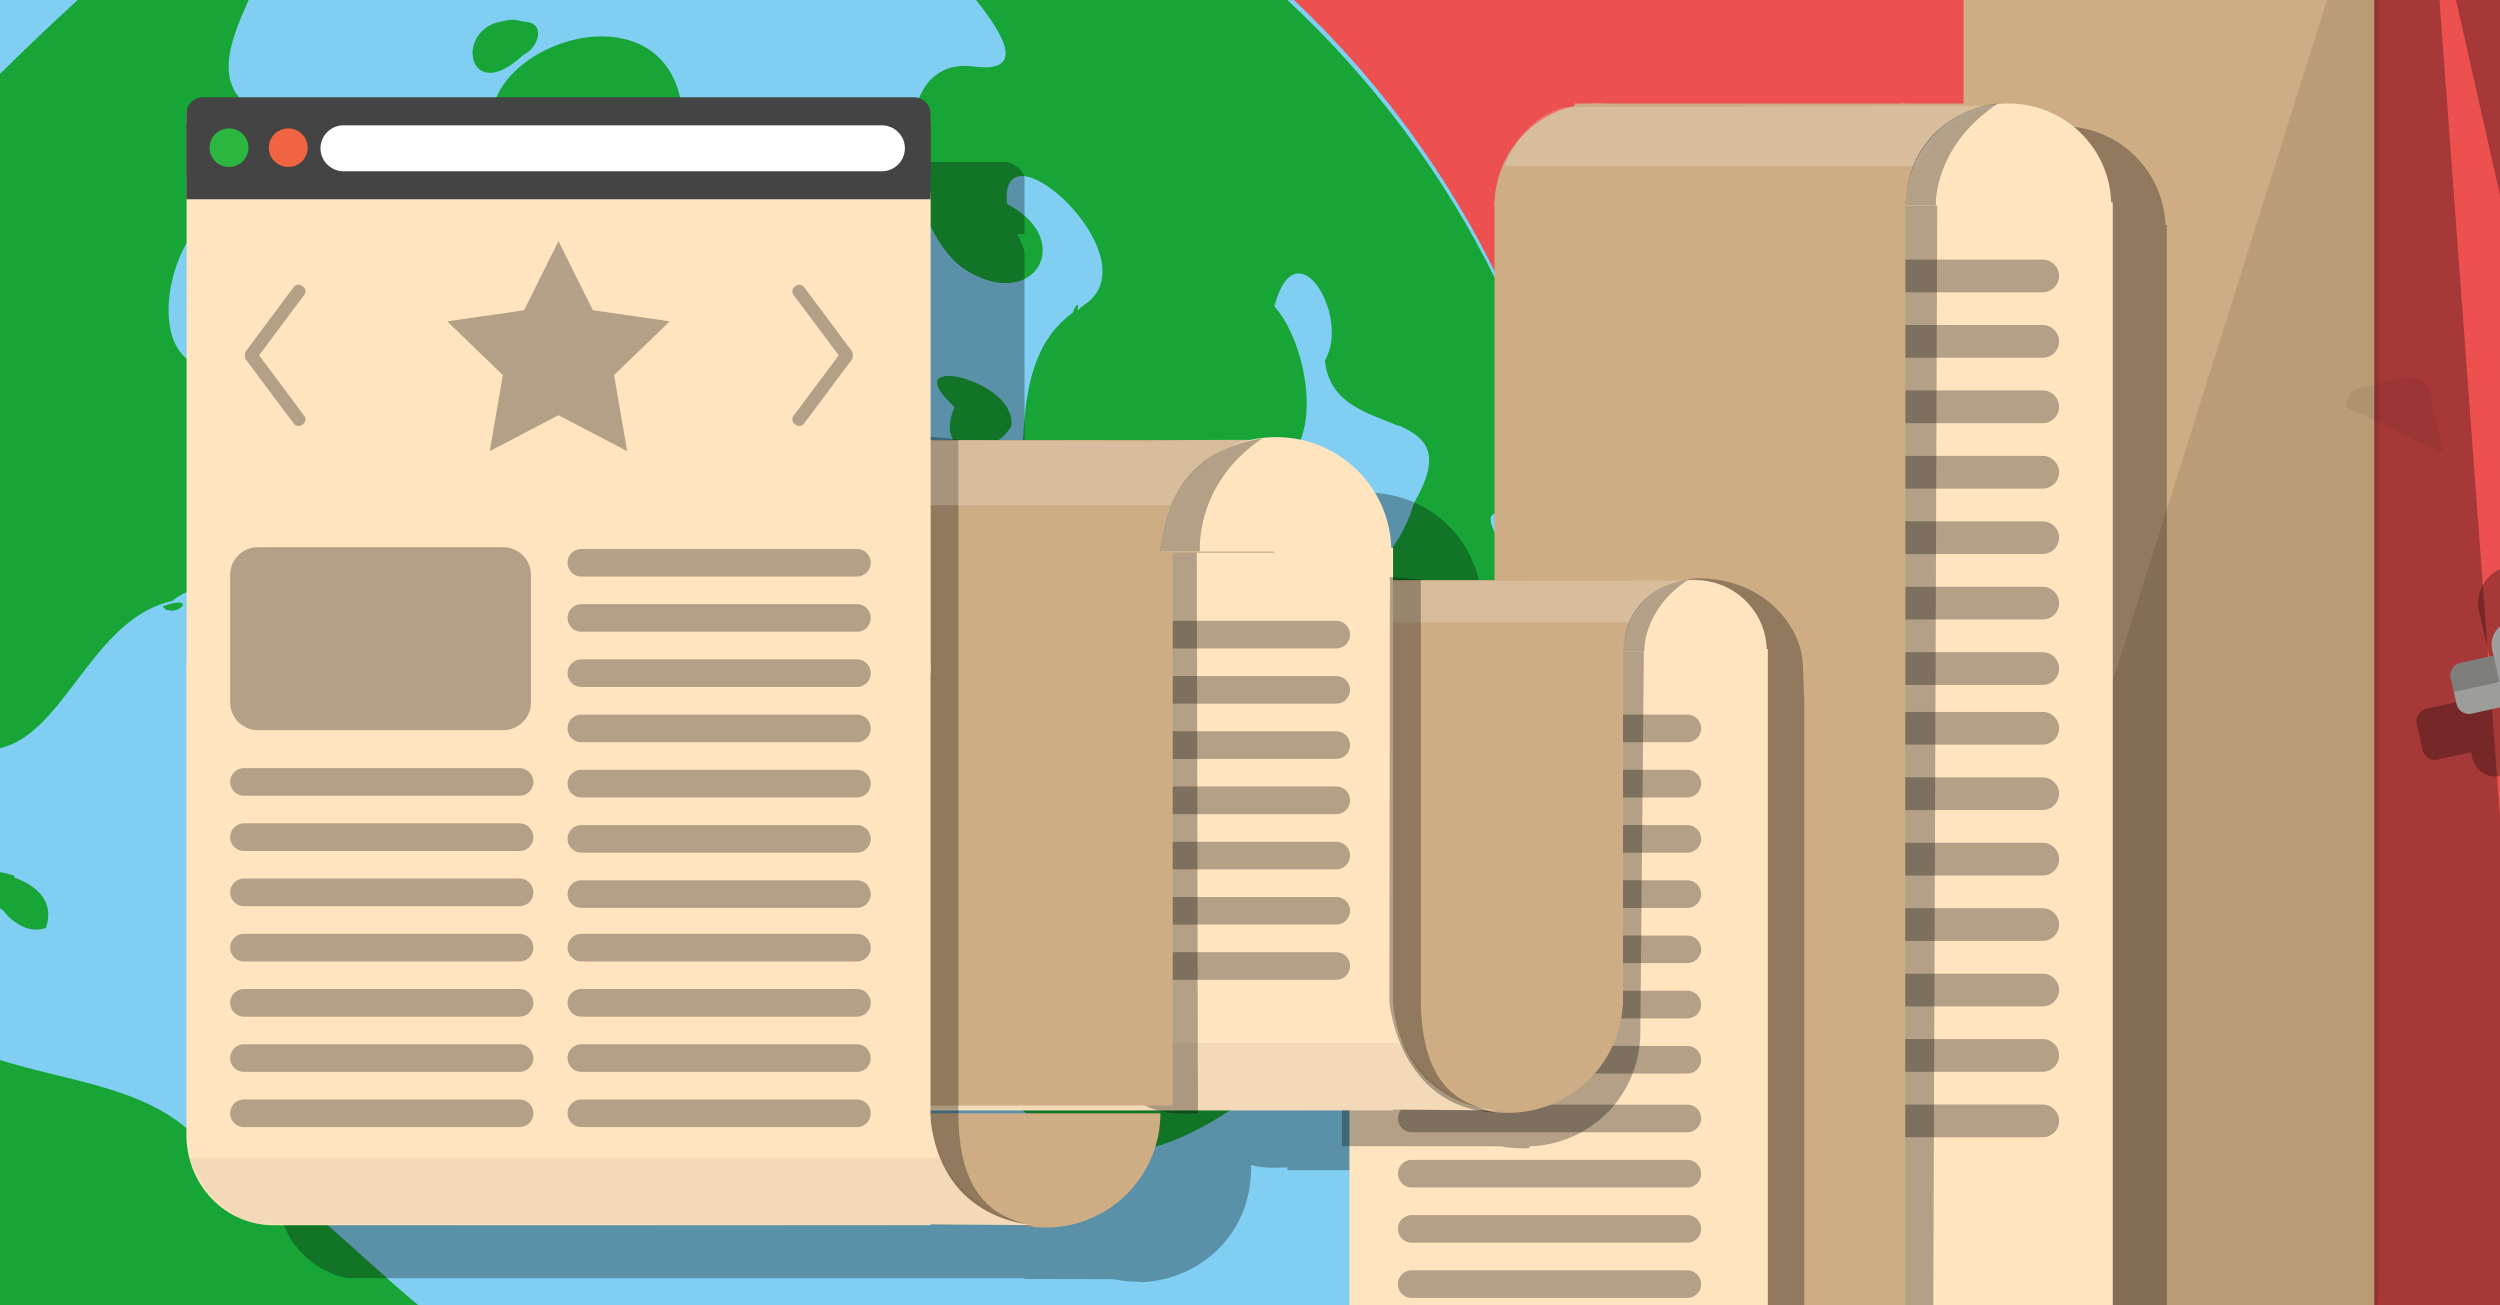 <svg xmlns="http://www.w3.org/2000/svg" width="221.629" height="115.701" viewBox="0 0 221.629 115.701"><rect x="0" y="0" width="221.629" height="115.701" fill="#333333" stroke="none"/><path fill="#EC514F" d="M0 0h221.63v115.7H0z"/><path fill="#80CEF1" d="M114.71 0H0v115.7h120.995c12.562-14.71 20.146-33.744 20.146-54.542.002-24.07-10.148-45.785-26.43-61.158z"/><path fill-rule="evenodd" clip-rule="evenodd" fill="#18A538" d="M1.282 77.806c0-.152.014-.107 0-.152-.38-.157-.878-.27-1.282-.34v3.217c.085.052.16.103.252.156.84 1.11 2.367 2.124 3.812 1.57.837-2.365-.907-3.807-2.782-4.45zM14.42 53.752c.138.12.228.314.35.34h.177c.848.238 1.67-.61 1.03-.664-.253-.045-.744.018-1.556.324zM34.11 46.383c-1.35.23-1.674 1.12 1.22 3.098.36-.1 2.847-.653 1.39.84 4.486-2.66-.316-4.34-2.61-3.937zM34.11 27.322c4.838-1.95 5.952-14.6.19-14.23-.37 0-.746.184-1.22.36 2.413 4.415-3.15 10.032 1.03 13.87zM89.646 37.8c.383-2.64-3.845-4.58-5.748-4.47-1.11.078-1.325.863.728 2.76-1.922 4.49 3.186 4.732 5.02 1.71zM46.394 4.87c1.396-.644 2.065-2.945 0-2.945-.374-.097-.655-.194-1.03-.17-.37.008-.744.14-1.017.17-4.082.808-2.842 7.526 2.047 2.946z"/><path fill-rule="evenodd" clip-rule="evenodd" fill="#18A538" d="M52.11 3.3c-5.903.742-11.862 6.4-6.372 12.007 3.937 4.87-5.676 14.818 3.445 17.37C52.8 24.64 62.703 18.272 60.255 8.47c-1.022-4.18-4.588-5.616-8.144-5.17z"/><path fill="#18A538" d="M17.007 100.456c-4.254-4.1-11.343-4.67-17.007-6.488V115.7h37.077c-6.475-5.376-12.13-11.78-20.07-15.244zM0 66.328c5.778-1.325 8.19-11.523 15.304-13.064 3.86-3.328 14.31.25 10.528-6.545 3.737-3.522 14.69-3.4 9.332-11.647-1.798-8.036-11.748-11.917-15.02-2.768-9.01 2.397-5.376-17 3.788-14.413 6.643.38 5.738-5.354 1.713-7.2 0-.28-.086-.435-.342-.185-.733-.272-1.508-.557-2.416-.512-4.105-2.252-2.58-6.1-.847-9.995H6.884C4.594 2.1 2.282 4.294 0 6.55v59.778zM140.62 52.393c-4.853 2.637-13.492-11.875-4.658-4.976 1.726-.116 2.814-.608 3.633-1.35-1.023-5.29-2.406-10.415-4.347-15.298-.866-1.028-1.7-1.987-2.415-2.567.06-1.053-.043-2.07-.172-3.084-.04-.054.054-.13 0-.185C128.055 15.52 121.735 7.08 114.117 0h-27.59c2.506 3.134 4.44 6.507-.188 5.897-8.44-1.145-6.244 15.36-.164 18.36 5.792 3.098 9.055-3.117 3.1-6.17-.805-7.742 13 4.754 6.907 8.897-.24.165-.44.356-.674.533.28-1.113-.402-.065-.38.187C88.2 32.687 92.15 44.42 89.46 52.237c-4.794 10.568 11.993 5.91 9.49-2.408-3.07-7.655 12.77-4.168 9.343-9.61 9.605 5.06 8.697-8.525 4.687-13.06 1.868-7.263 6.807.85 4.473 4.804.38 3.742 3.633 4.605 6.236 5.672.116.088.256.1.514.163 2.278 1.078 3.645 2.463 1.186 6.718-2.82 9.446-12.387 9.967-20.21 8.222-7.904 3.248-9.376 12.79-13.84 19.212-4.425 8.026-8.1 19.846-.155 26.944 7.606 7.252 16.347.958 22.65-3.943 12.09-1.563 13.196 12.568 7.253 19.764-.068.33-.117.582-.168.85 12.596-14.717 20.227-33.746 20.227-54.57 0-2.325-.164-4.613-.352-6.893-.06-.57-.103-1.146-.17-1.71z"/><path opacity=".3" d="M221.63 72.463L216.266 0h-37.37v112.26c0 1.17.015 2.318.042 3.44h42.69V72.464z"/><path fill="#CEAD84" d="M174.073 0v112.26c0 1.17.014 2.318.042 3.44h36.367V0h-36.41z"/><path opacity=".1" d="M206.29 0l-36.38 115.7h40.904c.07-1.675.11-3.415.11-5.205V0h-4.634z"/><path opacity=".3" d="M192.097 115.7V19.95h-.123c-.158-4.79-4.16-8.754-9.093-8.754-4.935 0-8.94 3.964-9.098 8.753H139.05v95.75h53.047z"/><path fill="#FFE4C0" d="M134.145 17.93H187.3v97.77h-53.155z"/><path opacity=".3" d="M155.952 115.7h1.517c.052-16.478.106-34.368.146-34.368.192.015.332 20.49.362 34.37h13.412l.35-97.48s-1.67-3.658 4.73-8.854c-7.87 1.62-26.972 2.822-41.438 3.564v54.893h8.506c.096 2.393.45 2.393 1.052 4.787h-9.558v8.48l19.335.02c.5.11 1.038 18.076 1.585 34.59z"/><g opacity=".3"><path d="M182.54 59.27c0 .8-.652 1.448-1.46 1.448h-28.93c-.81 0-1.462-.647-1.462-1.448 0-.8.653-1.45 1.462-1.45h28.93c.808-.002 1.46.65 1.46 1.45zM182.54 53.47c0 .798-.652 1.448-1.46 1.448h-28.93c-.81 0-1.462-.65-1.462-1.45 0-.8.653-1.45 1.462-1.45h28.93c.808 0 1.46.65 1.46 1.45zM182.54 47.666c0 .803-.652 1.45-1.46 1.45h-28.93c-.81 0-1.462-.647-1.462-1.45 0-.8.653-1.448 1.462-1.448h28.93c.808 0 1.46.647 1.46 1.448zM182.54 41.864c0 .802-.652 1.452-1.46 1.452h-28.93c-.81 0-1.462-.65-1.462-1.452 0-.8.653-1.45 1.462-1.45h28.93c.808 0 1.46.65 1.46 1.45zM182.54 36.062c0 .805-.652 1.453-1.46 1.453h-28.93c-.81 0-1.462-.648-1.462-1.453 0-.8.653-1.45 1.462-1.45h28.93c.808 0 1.46.65 1.46 1.45zM182.54 30.264c0 .802-.652 1.45-1.46 1.45h-28.93c-.81 0-1.462-.648-1.462-1.45 0-.803.653-1.45 1.462-1.45h28.93c.808-.002 1.46.647 1.46 1.45zM182.54 24.463c0 .8-.652 1.45-1.46 1.45h-28.93c-.81 0-1.462-.65-1.462-1.45 0-.802.653-1.45 1.462-1.45h28.93c.808 0 1.46.648 1.46 1.45z"/></g><g opacity=".3"><path d="M182.54 99.367c0 .803-.652 1.452-1.46 1.452h-28.93c-.81 0-1.462-.65-1.462-1.453 0-.8.653-1.45 1.462-1.45h28.93c.808 0 1.46.65 1.46 1.45zM182.54 93.567c0 .8-.652 1.45-1.46 1.45h-28.93c-.81 0-1.462-.65-1.462-1.45 0-.8.653-1.452 1.462-1.452h28.93c.808 0 1.46.653 1.46 1.452zM182.54 87.766c0 .802-.652 1.45-1.46 1.45h-28.93c-.81 0-1.462-.648-1.462-1.45 0-.8.653-1.45 1.462-1.45h28.93c.808 0 1.46.65 1.46 1.45zM182.54 81.964c0 .8-.652 1.45-1.46 1.45h-28.93c-.81 0-1.462-.65-1.462-1.45 0-.8.653-1.448 1.462-1.448h28.93c.808 0 1.46.648 1.46 1.448zM182.54 76.162c0 .803-.652 1.453-1.46 1.453h-28.93c-.81 0-1.462-.65-1.462-1.453 0-.8.653-1.448 1.462-1.448h28.93c.808 0 1.46.65 1.46 1.448zM182.54 70.36c0 .803-.652 1.452-1.46 1.452h-28.93c-.81 0-1.462-.65-1.462-1.45 0-.8.653-1.45 1.462-1.45h28.93c.808 0 1.46.65 1.46 1.45zM182.54 64.562c0 .8-.652 1.448-1.46 1.448h-28.93c-.81 0-1.462-.65-1.462-1.448 0-.804.653-1.45 1.462-1.45h28.93c.808 0 1.46.647 1.46 1.45z"/></g><path fill="#CEAD84" d="M141.6 9.178c-5.032 0-9.108 4.05-9.108 9.045h18.22c-.002-4.994-4.08-9.045-9.11-9.045zM168.553 9.178h9.503v8.684h-9.503z"/><path opacity=".3" d="M24.824 107.588c.7 2.75 2.764 4.844 5.4 5.597.205.065.368.067.48.09.013.005.024.005.036.008.086.02.14.024.14.024h59.945v.08l7.925.018c.68.138 1.303.215 2.025.215.054 0 .067-.007.123-.01.14.012.22.047.23.063 5.414-.213 9.723-4.367 9.774-9.94h.015v-.446c.803.205 1.607.293 3.214.197v.25h12.86v3.19h.806v8.778h40.19V66.877l-.124-3.192c-.11-3.192-3.203-7.354-9.02-7.482-.605-.013-1.097-.346-1.513.452h-23.105v-.46l-2.41-.255v-2.48h-.453c-.175-5.583-4.664-9.788-10.19-9.788-.683 0-1.348.214-1.992.214H93.07l-2.244-.4V22.584c0-.783-.4-1.04-.603-1.838h.603V15.94c0-.81-.946-1.58-1.76-1.58h-64.15v91.037c0 .696-.25 1.515-.096 2.308 0-.035.003-.122.004-.117z"/><path fill="#CEAD84" d="M168.9 9.178v54.028h-25.88c-1.89 0-3.422-3.88-3.422-8.67V9.178h29.3z"/><path fill="#FFE4C0" d="M178.058 9.178c-5.033 0-9.113 4.05-9.113 9.045h18.22c0-4.994-4.076-9.045-9.107-9.045z"/><path opacity=".2" fill="#FFF" d="M133.436 14.71h36.538s2.285-4.527 6.714-5.193c4.43-.667 0-.142 0-.142l-37.845.118s-3.62.454-5.407 5.218z"/><path fill="#CEAD84" d="M168.9 115.7V17.86h-36.41v85.542c0 4.908.565 9.3 1.455 12.3H168.9z"/><g><path opacity=".3" d="M159.95 115.7V62.09l-.124-3.19c-.11-3.193-3.203-7.5-9.022-7.63-3.443-.075-3.555 2.992-3.666 6.184h-24.163v58.25h36.974z"/><path fill="#FFE4C0" d="M119.63 57.53h37.09v58.17h-37.09z"/><path opacity=".3" d="M149.224 51.56c-5.764 1.128-19.262 1.97-30.262 2.485v37.96h6.093c.07 1 .33 1 .77 3h-6.862v6.605l14.084.013c.676.142 1.423.18 2.144.18.056 0 .13-.025.186-.025.213.017.33-.123.225-.152 5.26-.188 9.5-4.206 9.81-9.648l.32-34.24c-.002-.002-1.192-2.554 3.494-6.18z"/><g opacity=".3"><path d="M150.808 93.95a1.23 1.23 0 0 1-1.236 1.224H125.16c-.684 0-1.232-.548-1.232-1.225 0-.675.55-1.225 1.23-1.225h24.414c.685 0 1.236.55 1.236 1.224zM150.808 89.054a1.23 1.23 0 0 1-1.236 1.226H125.16c-.684 0-1.232-.55-1.232-1.226 0-.675.55-1.224 1.23-1.224h24.414c.685 0 1.236.55 1.236 1.224zM150.808 84.156c0 .678-.55 1.225-1.236 1.225H125.16c-.684 0-1.232-.546-1.232-1.224 0-.674.55-1.22 1.23-1.22h24.414c.685 0 1.236.546 1.236 1.22zM150.808 79.264a1.23 1.23 0 0 1-1.236 1.224H125.16c-.684 0-1.232-.55-1.232-1.224 0-.678.55-1.225 1.23-1.225h24.414c.685 0 1.236.546 1.236 1.224zM150.808 74.367a1.23 1.23 0 0 1-1.236 1.225H125.16c-.684 0-1.232-.55-1.232-1.225 0-.677.55-1.225 1.23-1.225h24.414a1.23 1.23 0 0 1 1.236 1.225zM150.808 69.47c0 .678-.55 1.224-1.236 1.224H125.16a1.224 1.224 0 0 1 0-2.447h24.412c.685 0 1.236.545 1.236 1.22zM150.808 64.575a1.23 1.23 0 0 1-1.236 1.224H125.16c-.684 0-1.232-.55-1.232-1.225 0-.677.55-1.226 1.23-1.226h24.414c.685 0 1.236.548 1.236 1.225z"/></g><g opacity=".3"><path d="M150.808 113.84c0 .676-.55 1.223-1.236 1.223H125.16c-.684 0-1.232-.547-1.232-1.222 0-.676.55-1.225 1.23-1.225h24.414c.685 0 1.236.55 1.236 1.226zM150.808 108.945c0 .674-.55 1.222-1.236 1.222H125.16c-.684 0-1.232-.548-1.232-1.222 0-.677.55-1.225 1.23-1.225h24.414c.685 0 1.236.55 1.236 1.225zM150.808 104.047c0 .68-.55 1.226-1.236 1.226H125.16a1.225 1.225 0 0 1 0-2.45h24.412c.685 0 1.236.548 1.236 1.224zM150.808 99.152a1.23 1.23 0 0 1-1.236 1.225H125.16a1.225 1.225 0 0 1 0-2.45h24.412a1.23 1.23 0 0 1 1.236 1.225z"/></g><path fill="#CEAD84" d="M143.64 51.424h6.63v6.06h-6.63z"/><path fill="#CEAD84" d="M143.882 51.424v37.703h-36.274c-2.65 0-4.798-2.71-4.798-6.052v-31.65h41.072z"/><path fill="#FFE4C0" d="M150.27 51.424c-3.51 0-6.356 2.828-6.356 6.312h12.713c0-3.484-2.847-6.312-6.356-6.312z"/><path opacity=".2" fill="#FFF" d="M103.182 55.184h41.446s1.595-3.16 4.686-3.625c3.09-.467 0-.1 0-.1l-42.36.082s-2.525.317-3.772 3.642z"/><path fill="#CEAD84" d="M133.67 98.656c-5.64 0-10.213-4.54-10.213-10.14h20.423c0 5.6-4.572 10.14-10.21 10.14z"/><path fill="#FFE4C0" d="M123.496 48.56v49.877H65.238c-4.255 0-7.706-3.582-7.706-8.003V48.56h65.964z"/><path opacity=".3" d="M96.856 44.916c-5.76 1.13-6.895.836-18.895 1.353v38.736h7.147c.07 2 .33 3 .77 3H77.96v5.828l14.612.012c.677.14 1.688.18 2.405.18.055 0 .263-.025.32-.025.21.018.393-.123.287-.15 5.258-.19 2.372 5.4 10.616 4.85l-.108-53.48c.002 0-2.75-.782-9.236-.304z"/><path fill="#FFE4C0" d="M132.92 98.437s-8.563-.048-9.463-9.732c-.897-9.682-3.636 1.867-3.636 1.867l-.19 7.77 13.29.095z"/><path opacity=".05" d="M57.786 92.455h66.57s2.562 5.076 7.524 5.824c4.964.745 0 .156 0 .156l-68.032-.132s-4.058-.51-6.062-5.85z"/><g opacity=".3"><path d="M119.684 85.637a1.23 1.23 0 0 1-1.233 1.225H94.036a1.23 1.23 0 0 1-1.233-1.225c0-.676.55-1.225 1.233-1.225h24.415c.68 0 1.234.55 1.234 1.225zM119.684 80.74a1.23 1.23 0 0 1-1.233 1.224H94.036a1.227 1.227 0 0 1-1.233-1.223c0-.676.55-1.223 1.233-1.223h24.415c.68 0 1.234.547 1.234 1.224zM119.684 75.846a1.23 1.23 0 0 1-1.233 1.223H94.036c-.683 0-1.233-.55-1.233-1.224 0-.677.55-1.225 1.233-1.225h24.415c.68 0 1.234.55 1.234 1.226zM119.684 70.947a1.23 1.23 0 0 1-1.233 1.226H94.036a1.228 1.228 0 0 1-1.233-1.226c0-.674.55-1.225 1.233-1.225h24.415c.68 0 1.234.55 1.234 1.225zM119.684 66.053a1.23 1.23 0 0 1-1.233 1.225H94.036c-.683 0-1.233-.55-1.233-1.225s.55-1.224 1.233-1.224h24.415c.68 0 1.234.548 1.234 1.223zM119.684 61.156a1.23 1.23 0 0 1-1.233 1.225H94.036c-.683 0-1.233-.548-1.233-1.224 0-.676.55-1.223 1.233-1.223h24.415c.68 0 1.234.547 1.234 1.223zM119.684 56.26a1.23 1.23 0 0 1-1.233 1.225H94.036a1.227 1.227 0 0 1-1.233-1.224c0-.674.55-1.224 1.233-1.224h24.415c.68 0 1.234.55 1.234 1.225z"/></g><path fill="#CEAD84" d="M112.962 39.006h-77v50.58c0 5.37 4.398 8.42 8.654 8.42h59.346v-49h9v-10zM92.663 108.832c-5.64 0-10.21-4.537-10.21-10.135h20.42c0 5.598-4.57 10.135-10.21 10.135z"/><path fill="#FFE4C0" d="M113.136 38.752c-5.64 0-10.213 4.54-10.213 10.14h20.422c0-5.6-4.57-10.14-10.21-10.14z"/><path fill-rule="evenodd" clip-rule="evenodd" fill="#18A538" d="M20.017 50.58c-.775.135-.96.648.706 1.787.208-.055 1.643-.377.804.486 2.59-1.535-.184-2.504-1.51-2.272zM20.017 39.58c2.796-1.127 3.438-8.428.11-8.212-.212 0-.43.105-.702.206 1.392 2.55-1.82 5.79.592 8.005zM52.074 45.63c.22-1.524-2.22-2.644-3.318-2.58-.64.042-.764.495.42 1.59-1.11 2.592 1.84 2.73 2.898.99zM27.108 26.622c.807-.373 1.192-1.702 0-1.702-.215-.055-.377-.11-.594-.098-.214.005-.43.082-.588.098-2.354.468-1.638 4.345 1.182 1.702z"/><path fill-rule="evenodd" clip-rule="evenodd" fill="#18A538" d="M30.41 25.715c-3.41.43-6.85 3.693-3.68 6.93 2.272 2.812-3.275 8.554 1.988 10.025 2.088-4.64 7.806-8.313 6.393-13.97-.59-2.415-2.648-3.243-4.7-2.985z"/><path opacity=".3" d="M82.353 38.695l.023 60.24s.656 9.37 9.346 9.824c-2.318-.702-6.76-1.47-6.76-10.103V38.964l-2.61-.27z"/><path opacity=".2" fill="#FFF" d="M37.213 44.79h66.57s2.56-5.077 7.523-5.823c-5.64 0-9.41.162-9.41.162l-58.622-.19s-4.057.51-6.06 5.85z"/><path fill="#FFE4C0" d="M74.795 9.79c4.258 0 7.708 3.584 7.708 8.01v41.868H16.54V9.788h58.255z"/><path fill="#FFE4C0" d="M82.49 58.737v49.88H24.232c-4.257 0-7.706-3.586-7.706-8.007V58.737H82.49z"/><path opacity=".3" d="M47.07 62.28a2.457 2.457 0 0 1-2.468 2.448h-21.73a2.457 2.457 0 0 1-2.466-2.45V50.96a2.456 2.456 0 0 1 2.466-2.448h21.73a2.46 2.46 0 0 1 2.467 2.448v11.32z"/><g opacity=".3"><path d="M47.286 98.697c0 .674-.55 1.22-1.23 1.22H21.638c-.682 0-1.233-.546-1.233-1.22 0-.68.552-1.226 1.232-1.226h24.415c.68.002 1.23.548 1.23 1.227zM47.286 93.8c0 .676-.55 1.224-1.23 1.224H21.638c-.682 0-1.233-.548-1.233-1.225a1.23 1.23 0 0 1 1.232-1.224h24.415c.68 0 1.23.55 1.23 1.223zM47.286 88.903c0 .675-.55 1.224-1.23 1.224H21.638c-.682 0-1.233-.55-1.233-1.224a1.23 1.23 0 0 1 1.232-1.226h24.415c.68 0 1.23.55 1.23 1.226zM47.286 84.008c0 .676-.55 1.225-1.23 1.225H21.638c-.682 0-1.233-.55-1.233-1.225 0-.677.552-1.225 1.232-1.225h24.415c.68 0 1.23.548 1.23 1.225zM47.286 79.11c0 .677-.55 1.225-1.23 1.225H21.638c-.682 0-1.233-.548-1.233-1.224a1.23 1.23 0 0 1 1.232-1.226h24.415c.68 0 1.23.552 1.23 1.227zM47.286 74.217a1.23 1.23 0 0 1-1.23 1.225H21.638a1.23 1.23 0 0 1-1.233-1.225 1.23 1.23 0 0 1 1.232-1.226h24.415c.68 0 1.23.55 1.23 1.227zM47.286 69.32c0 .677-.55 1.223-1.23 1.223H21.638c-.682 0-1.233-.546-1.233-1.223a1.23 1.23 0 0 1 1.232-1.225h24.415c.68 0 1.23.55 1.23 1.225z"/></g><g opacity=".3"><path d="M77.194 79.26c0 .678-.552 1.226-1.23 1.226H51.547a1.228 1.228 0 0 1-1.233-1.226 1.23 1.23 0 0 1 1.233-1.223h24.415c.68 0 1.23.55 1.23 1.223zM77.194 74.367c0 .674-.552 1.223-1.23 1.223H51.547c-.682 0-1.233-.55-1.233-1.223a1.23 1.23 0 0 1 1.233-1.226h24.415c.68.002 1.23.55 1.23 1.227zM77.194 69.47c0 .678-.552 1.224-1.23 1.224H51.547a1.227 1.227 0 0 1-1.233-1.225c0-.675.552-1.223 1.233-1.223h24.415c.68 0 1.23.548 1.23 1.222zM77.194 64.573a1.23 1.23 0 0 1-1.23 1.226H51.547a1.23 1.23 0 0 1-1.233-1.227 1.23 1.23 0 0 1 1.233-1.224h24.415c.68 0 1.23.548 1.23 1.223zM77.194 59.678a1.23 1.23 0 0 1-1.23 1.225H51.547a1.23 1.23 0 0 1-1.233-1.225 1.23 1.23 0 0 1 1.233-1.225h24.415c.68 0 1.23.55 1.23 1.225zM77.194 54.782c0 .677-.552 1.225-1.23 1.225H51.547a1.228 1.228 0 0 1-1.233-1.225c0-.677.552-1.224 1.233-1.224h24.415c.68 0 1.23.547 1.23 1.224zM77.194 49.887a1.23 1.23 0 0 1-1.23 1.225H51.547a1.23 1.23 0 0 1-1.233-1.225 1.23 1.23 0 0 1 1.233-1.225h24.415c.68 0 1.23.548 1.23 1.225z"/></g><path d="M77.194 98.697c0 .674-.552 1.22-1.23 1.22H51.547a1.227 1.227 0 0 1-1.233-1.22c0-.68.552-1.226 1.233-1.226h24.415c.68.002 1.23.548 1.23 1.227zM77.194 93.8c0 .676-.552 1.224-1.23 1.224H51.547a1.228 1.228 0 0 1-1.233-1.225 1.23 1.23 0 0 1 1.233-1.224h24.415c.68 0 1.23.55 1.23 1.223zM77.194 88.903a1.23 1.23 0 0 1-1.23 1.224H51.547a1.23 1.23 0 0 1-1.233-1.224 1.23 1.23 0 0 1 1.233-1.226h24.415c.68 0 1.23.55 1.23 1.226zM77.194 84.008a1.23 1.23 0 0 1-1.23 1.225H51.547a1.23 1.23 0 0 1-1.233-1.225 1.23 1.23 0 0 1 1.233-1.225h24.415c.68 0 1.23.548 1.23 1.225z" opacity=".3"/><path fill="#FFE4C0" d="M91.914 108.616s-8.563-.05-9.462-9.732-3.637 1.862-3.637 1.862l-.195 7.77 13.294.1z"/><path opacity=".05" d="M16.782 102.633H83.35s2.563 5.077 7.524 5.824c4.962.746 0 .16 0 .16l-68.032-.137s-4.057-.507-6.06-5.847z"/><path opacity=".3" d="M49.507 21.375l3.05 6.127 6.81.984-4.93 4.77 1.164 6.738-6.093-3.183-6.093 3.184 1.164-6.738-4.93-4.77 6.813-.984zM75.503 31.105l-4.225-5.656a.52.52 0 0 0-.724-.106l-.102.074a.512.512 0 0 0-.108.717l4.01 5.367-4.01 5.367a.512.512 0 0 0 .108.716l.102.076a.52.52 0 0 0 .724-.107l4.225-5.656a.513.513 0 0 0 .092-.397.52.52 0 0 0-.092-.398zM21.818 31.898l4.225 5.656c.17.227.493.275.724.107l.104-.075a.51.51 0 0 0 .106-.717L22.968 31.5l4.008-5.366a.51.51 0 0 0-.105-.717l-.103-.074a.52.52 0 0 0-.724.105l-4.225 5.656a.51.51 0 0 0-.09.396.51.51 0 0 0 .09.398z"/><path fill="#444" d="M82.503 15.54v-4.386c0-.81-.66-1.465-1.477-1.465H18.012a1.47 1.47 0 0 0-1.473 1.464v4.385h65.963z"/><ellipse fill="#2CB740" cx="19.759" cy="12.691" rx="1.166" ry="1.158"/><path fill="#F16442" d="M24.48 12.69c0 .642-.524 1.16-1.17 1.16a1.16 1.16 0 0 1-1.162-1.16c0-.637.52-1.155 1.162-1.155.646 0 1.17.52 1.17 1.156z"/><path fill="#FFF" d="M80.067 12.623c0 .64-.52 1.157-1.165 1.157H26.375c-.638 0-1.165-.52-1.165-1.157 0-.64.527-1.158 1.165-1.158h52.527a1.16 1.16 0 0 1 1.165 1.158z"/><path opacity=".3" d="M123.216 51.137l-.042 37.69s.758 9.368 9.45 9.823c-2.32-.7-6.662-1.47-6.662-10.103v-37.14l-2.746-.27zM149.612 51.424c-2.658.29-5.668 2.31-5.7 6.3h1.866s-.2-3.598 3.834-6.3zM111.896 38.88c-9.9 1.383-8.983 11.665-8.974 10.01 2.774 0 3.45-.022 3.45-.022s-.474-5.975 5.524-9.99z"/></g><g><path fill="#444" d="M82.49 17.668v-7.58c0-.807-.66-1.463-1.474-1.463h-63.02c-.812 0-1.47.656-1.47 1.463v7.58H82.49z"/><ellipse fill="#2CB740" cx="20.304" cy="13.093" rx="1.723" ry="1.71"/><ellipse fill="#F16442" cx="25.555" cy="13.093" rx="1.724" ry="1.71"/><path fill="#FFF" d="M80.218 13.147c0 1.124-.92 2.036-2.053 2.036h-47.7a2.05 2.05 0 0 1-2.053-2.036 2.05 2.05 0 0 1 2.052-2.037h47.7c1.133 0 2.054.91 2.054 2.037z"/></g><path opacity=".3" d="M177.115 9.178c-3.81.416-8.125 3.31-8.17 9.027h2.673s-.286-5.156 5.497-9.027z"/><g opacity=".3"><path d="M220.668 65.18a1.108 1.108 0 0 1-.85 1.33l-3.703.824a1.125 1.125 0 0 1-1.344-.846l-.52-2.314c-.137-.604.247-1.2.853-1.334l3.703-.822a1.125 1.125 0 0 1 1.344.846l.518 2.315z"/><path opacity=".2" d="M220.427 64.104l-.277-1.24a1.125 1.125 0 0 0-1.344-.846l-3.703.822a1.12 1.12 0 0 0-.854 1.334l.28 1.24 5.897-1.31z"/><path d="M221.63 58.694l-2.114.47a2.08 2.08 0 0 0-1.587 2.48l1.257 5.574a2.084 2.084 0 0 0 2.442 1.58V58.694z"/><path opacity=".2" d="M221.63 58.694l-2.114.47a2.08 2.08 0 0 0-1.587 2.48l.647 2.872 3.052-.68v-5.142z"/><path d="M221.63 50.444a3.34 3.34 0 0 0-1.85 3.753l1.85 8.2V50.443z"/><path opacity=".4" d="M221.63 50.445a3.34 3.34 0 0 0-1.85 3.755l.207.907 1.642-.364v-4.298z"/><path opacity=".2" d="M216.54 40.134c.007-.157 0-.31-.035-.47L215.41 34.8a1.786 1.786 0 0 0-2.134-1.343l-3.924.87a1.773 1.773 0 0 0-1.394 1.745l8.58 4.062z"/><path d="M221.63 0h-3.902l3.9 17.31z"/></g><g><path fill="#9D9D9C" d="M221.63 57.99l-3.52.78a1.12 1.12 0 0 0-.853 1.335l.52 2.314c.14.602.74.98 1.346.845l2.506-.557V57.99z"/><path opacity=".2" d="M221.63 57.99l-3.52.78a1.12 1.12 0 0 0-.853 1.335l.28 1.243 4.09-.91V57.99z"/><path fill="#C6C6C6" d="M221.63 55.548a2.062 2.062 0 0 0-.693 2.028l.692 3.066v-5.094z"/><path opacity=".2" d="M221.63 55.548a2.062 2.062 0 0 0-.693 2.028l.646 2.87.046-.01V55.55z"/></g></svg>